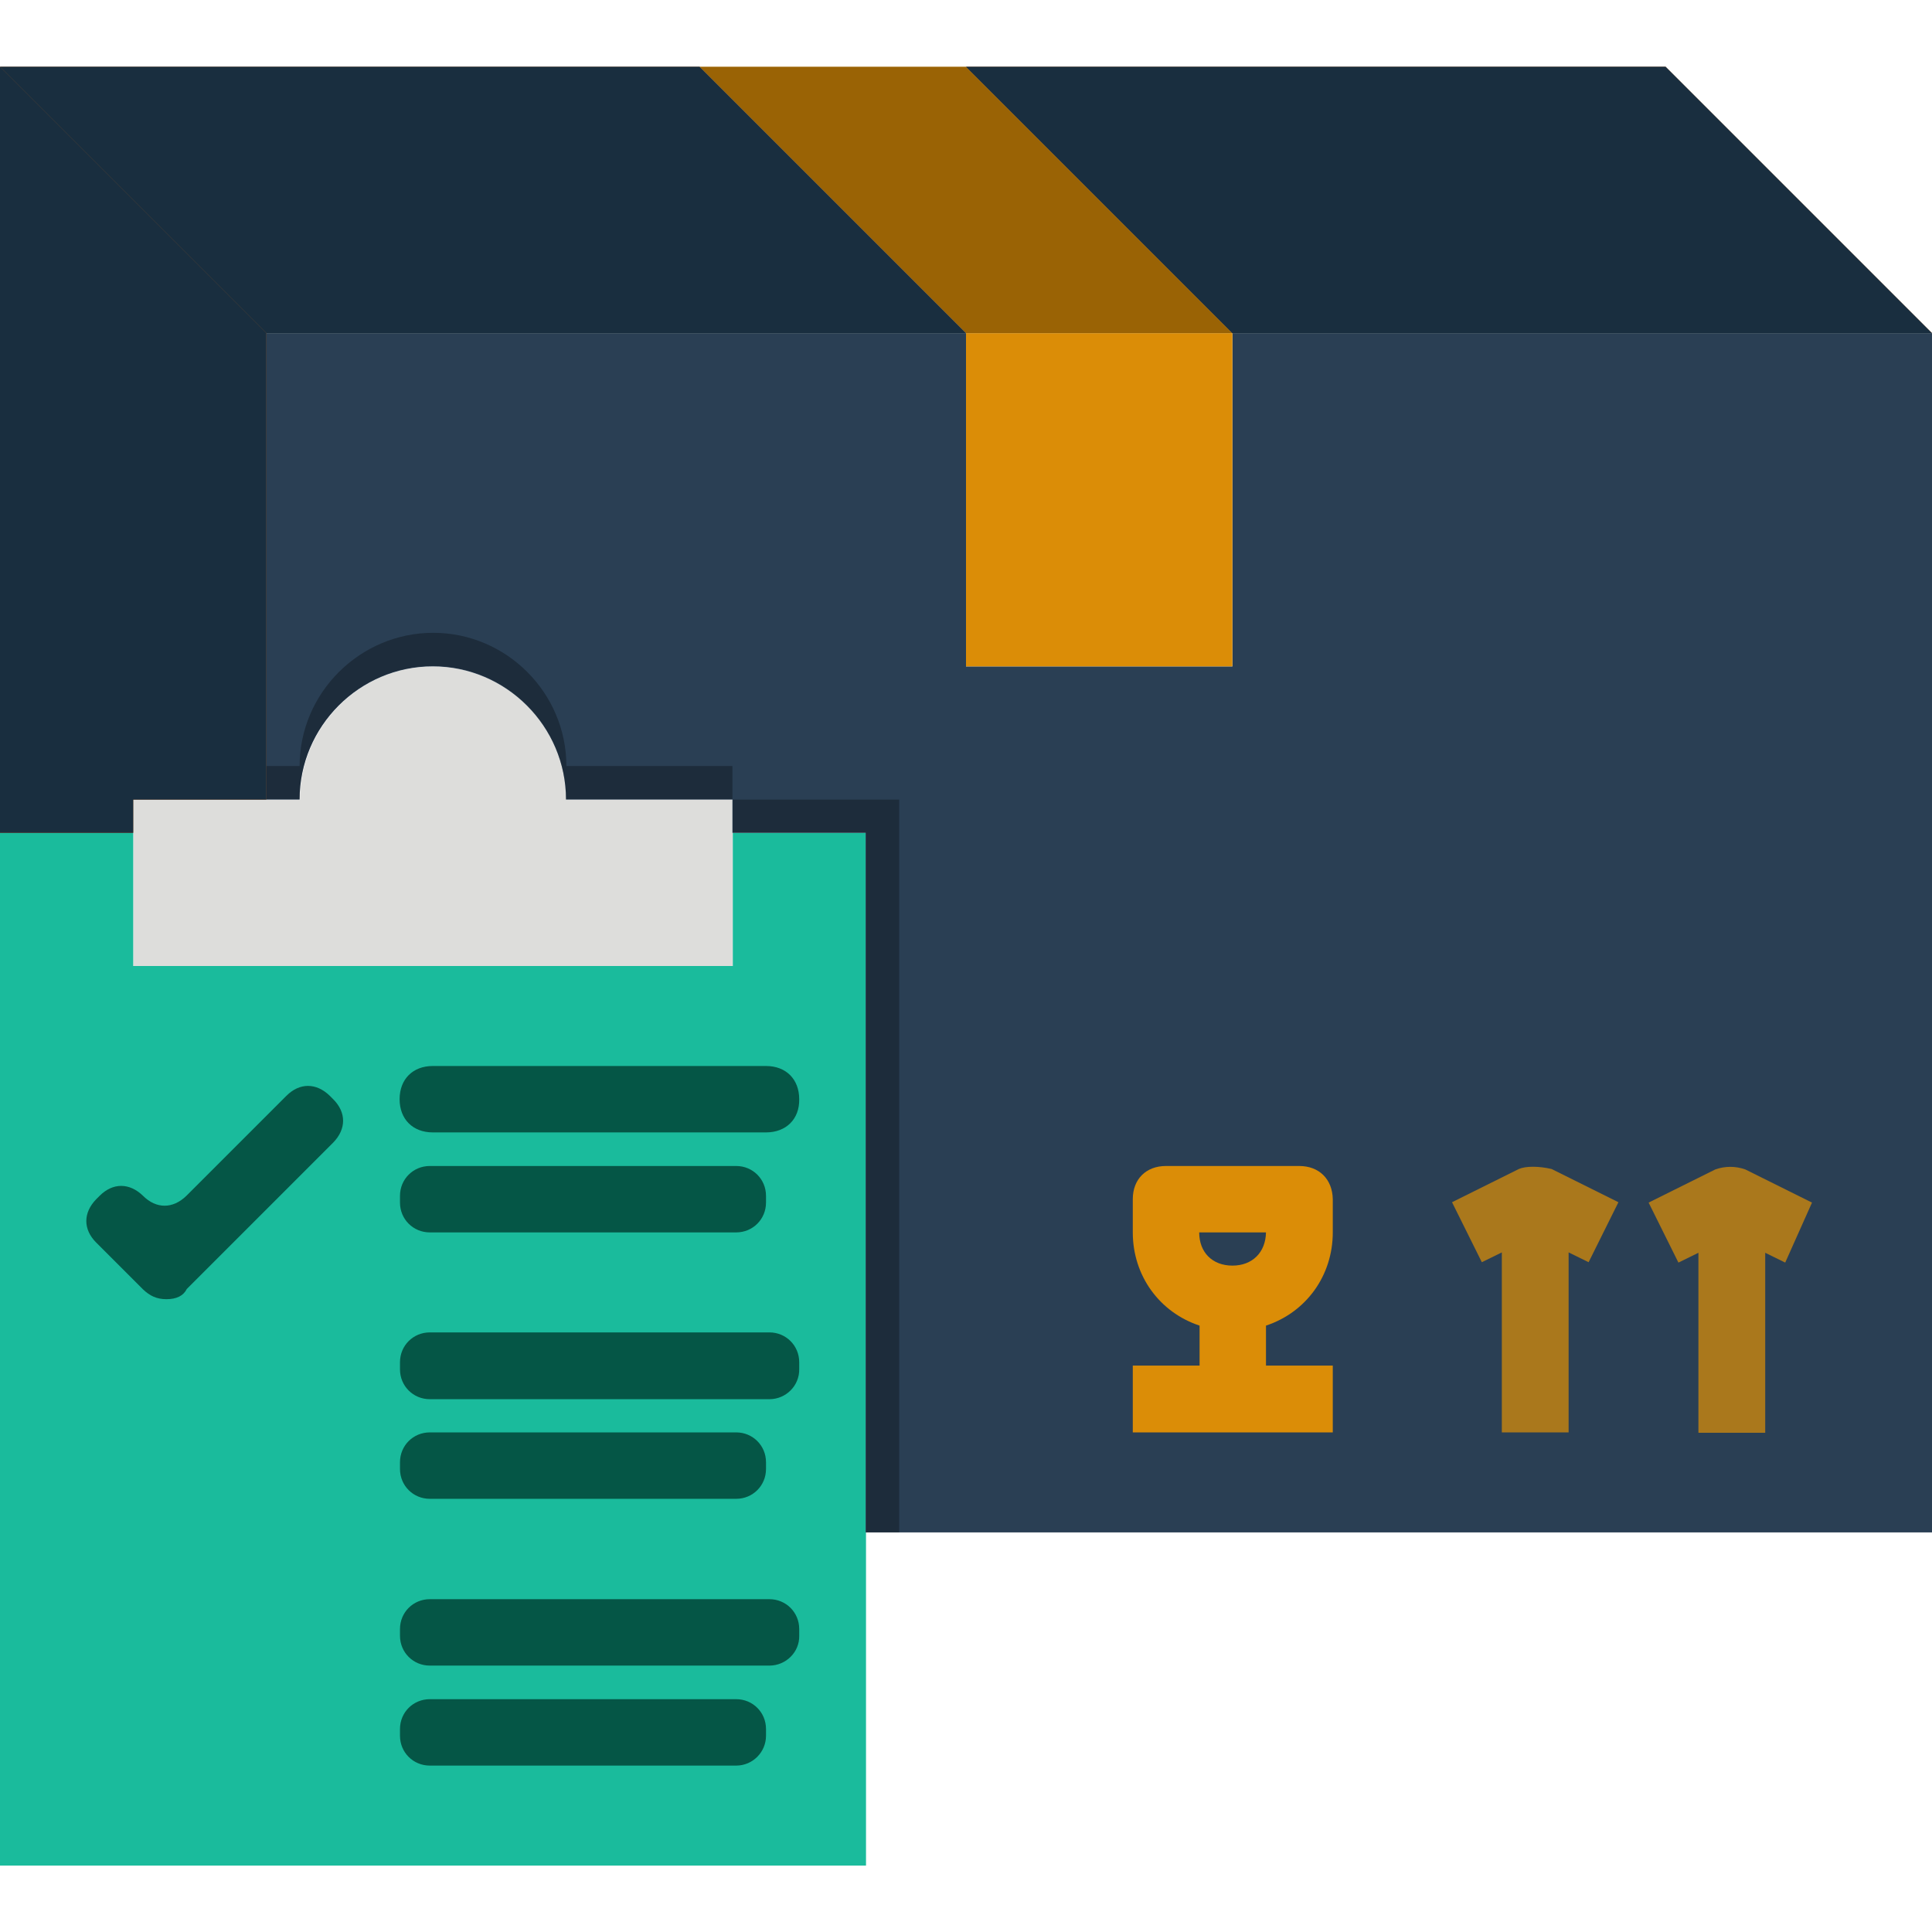 <?xml version="1.0" encoding="utf-8"?>
<!-- Generator: Adobe Illustrator 21.0.0, SVG Export Plug-In . SVG Version: 6.00 Build 0)  -->
<svg version="1.1" id="Capa_1" xmlns="http://www.w3.org/2000/svg" xmlns:xlink="http://www.w3.org/1999/xlink" x="0px" y="0px"
	 viewBox="0 0 512 512" style="enable-background:new 0 0 512 512;" xml:space="preserve">
<style type="text/css">
	.st0{fill:#7E3B04;}
	.st1{fill:#DB8D07;}
	.st2{fill:#DDDDDB;}
	.st3{fill:#1ABB9C;}
	.st4{fill:#2A3F54;}
	.st5{fill:#192E3F;}
	.st6{enable-background:new    ;}
	.st7{opacity:0.3;}
	.st8{fill:#055646;}
	.st9{opacity:0.72;}
</style>
<g>
	<polygon class="st0" points="256,17.7 326.6,88.3 512,88.3 441.4,17.7 	"/>
	<polygon class="st0" points="256,88.3 185.4,17.7 0,17.7 70.6,88.3 	"/>
</g>
<polygon class="st1" points="326.6,88.3 256,17.7 185.4,17.7 256,88.3 "/>
<path class="st2" d="M194.2,211.9h-44.1c0-19.4-15.9-35.3-35.3-35.3s-35.3,15.9-35.3,35.3H35.3V256h158.9V211.9z"/>
<path class="st3" d="M194.2,220.7V256H35.3v-35.3H0v273.7h229.5v-88.3V220.7H194.2z"/>
<path class="st4" d="M326.6,176.6H256V88.3H70.6v123.6h8.8c0-19.4,15.9-35.3,35.3-35.3s35.3,15.9,35.3,35.3h44.1v8.8h35.3v185.4H512
	V88.3H326.6V176.6z"/>
<rect x="256" y="88.3" class="st1" width="70.6" height="88.3"/>
<polygon class="st0" points="35.3,211.9 70.6,211.9 70.6,88.3 0,17.7 0,220.7 35.3,220.7 "/>
<g>
	<polygon class="st5" points="256,17.7 326.6,88.3 512,88.3 441.4,17.7 	"/>
</g>
<g class="st6">
	<g>
		<polygon class="st5" points="256,88.3 185.4,17.7 0,17.7 70.6,88.3 		"/>
	</g>
	<g class="st7">
		<polygon points="326.6,88.3 256,17.7 185.4,17.7 256,88.3 		"/>
	</g>
	<g>
		<polygon class="st5" points="35.3,211.9 70.6,211.9 70.6,88.3 0,17.7 0,220.7 35.3,220.7 		"/>
	</g>
	<g class="st7">
		<path d="M150.1,203c0-19.4-15.9-35.3-35.3-35.3S79.4,183.6,79.4,203h-8.8v8.8h8.8c0-19.4,15.9-35.3,35.3-35.3s35.3,15.9,35.3,35.3
			h44.1V203H150.1z"/>
	</g>
	<g class="st7">
		<polygon points="229.5,211.9 203,211.9 194.2,211.9 194.2,220.7 203,220.7 229.5,220.7 229.5,406.1 238.3,406.1 238.3,211.9 		"/>
	</g>
</g>
<g>
	<path class="st8" d="M44.1,344.3c-2.6,0-4.4-0.9-6.2-2.6l-12.4-12.4c-3.5-3.5-3.5-7.9,0-11.5l0.9-0.9c3.5-3.5,7.9-3.5,11.5,0l0,0
		c3.5,3.5,7.9,3.5,11.5,0l26.5-26.5c3.5-3.5,7.9-3.5,11.5,0l0.9,0.9c3.5,3.5,3.5,7.9,0,11.5l-38.8,38.8
		C48.6,343.4,46.8,344.3,44.1,344.3z"/>
	<path class="st8" d="M203,300.1h-88.3c-5.3,0-8.8-3.5-8.8-8.8l0,0c0-5.3,3.5-8.8,8.8-8.8H203c5.3,0,8.8,3.5,8.8,8.8l0,0
		C211.9,296.6,208.3,300.1,203,300.1z"/>
	<path class="st8" d="M195.1,326.6h-81.2c-4.4,0-7.9-3.5-7.9-7.9v-1.8c0-4.4,3.5-7.9,7.9-7.9h81.2c4.4,0,7.9,3.5,7.9,7.9v1.8
		C203,323.1,199.5,326.6,195.1,326.6z"/>
	<path class="st8" d="M203.9,370.8h-90c-4.4,0-7.9-3.5-7.9-7.9V361c0-4.4,3.5-7.9,7.9-7.9h90c4.4,0,7.9,3.5,7.9,7.9v1.8
		C211.9,367.2,208.3,370.8,203.9,370.8z"/>
	<path class="st8" d="M195.1,397.2h-81.2c-4.4,0-7.9-3.5-7.9-7.9v-1.8c0-4.4,3.5-7.9,7.9-7.9h81.2c4.4,0,7.9,3.5,7.9,7.9v1.8
		C203,393.7,199.5,397.2,195.1,397.2z"/>
	<path class="st8" d="M203.9,441.4h-90c-4.4,0-7.9-3.5-7.9-7.9v-1.8c0-4.4,3.5-7.9,7.9-7.9h90c4.4,0,7.9,3.5,7.9,7.9v1.8
		C211.9,437.8,208.3,441.4,203.9,441.4z"/>
	<path class="st8" d="M195.1,467.9h-81.2c-4.4,0-7.9-3.5-7.9-7.9v-1.8c0-4.4,3.5-7.9,7.9-7.9h81.2c4.4,0,7.9,3.5,7.9,7.9v1.8
		C203,464.3,199.5,467.9,195.1,467.9z"/>
</g>
<g>
	<path class="st1" d="M344.3,309H309c-5.3,0-8.8,3.5-8.8,8.8v8.8c0,11.5,7.1,21.2,17.7,24.7v10.6h-17.7v17.7h53v-17.7h-17.7v-10.6
		c10.6-3.5,17.7-13.2,17.7-24.7v-8.8C353.1,312.5,349.6,309,344.3,309z M326.6,335.4c-5.3,0-8.8-3.5-8.8-8.8h17.7
		C335.4,331.9,331.9,335.4,326.6,335.4z"/>
</g>
<g>
	<g class="st9">
		<path class="st1" d="M402.5,309.8l-17.7,8.8l7.9,15.9l5.3-2.6v47.7h17.7v-47.7l5.3,2.6l7.9-15.9l-17.7-8.8
			C407.8,309,404.3,309,402.5,309.8z"/>
	</g>
	<g class="st9">
		<path class="st1" d="M480.2,318.7l-17.7-8.8c-2.6-0.9-5.3-0.9-7.9,0l-17.7,8.8l7.9,15.9l5.3-2.6v47.7h17.7v-47.7l5.3,2.6
			L480.2,318.7z"/>
	</g>
</g>
</svg>
